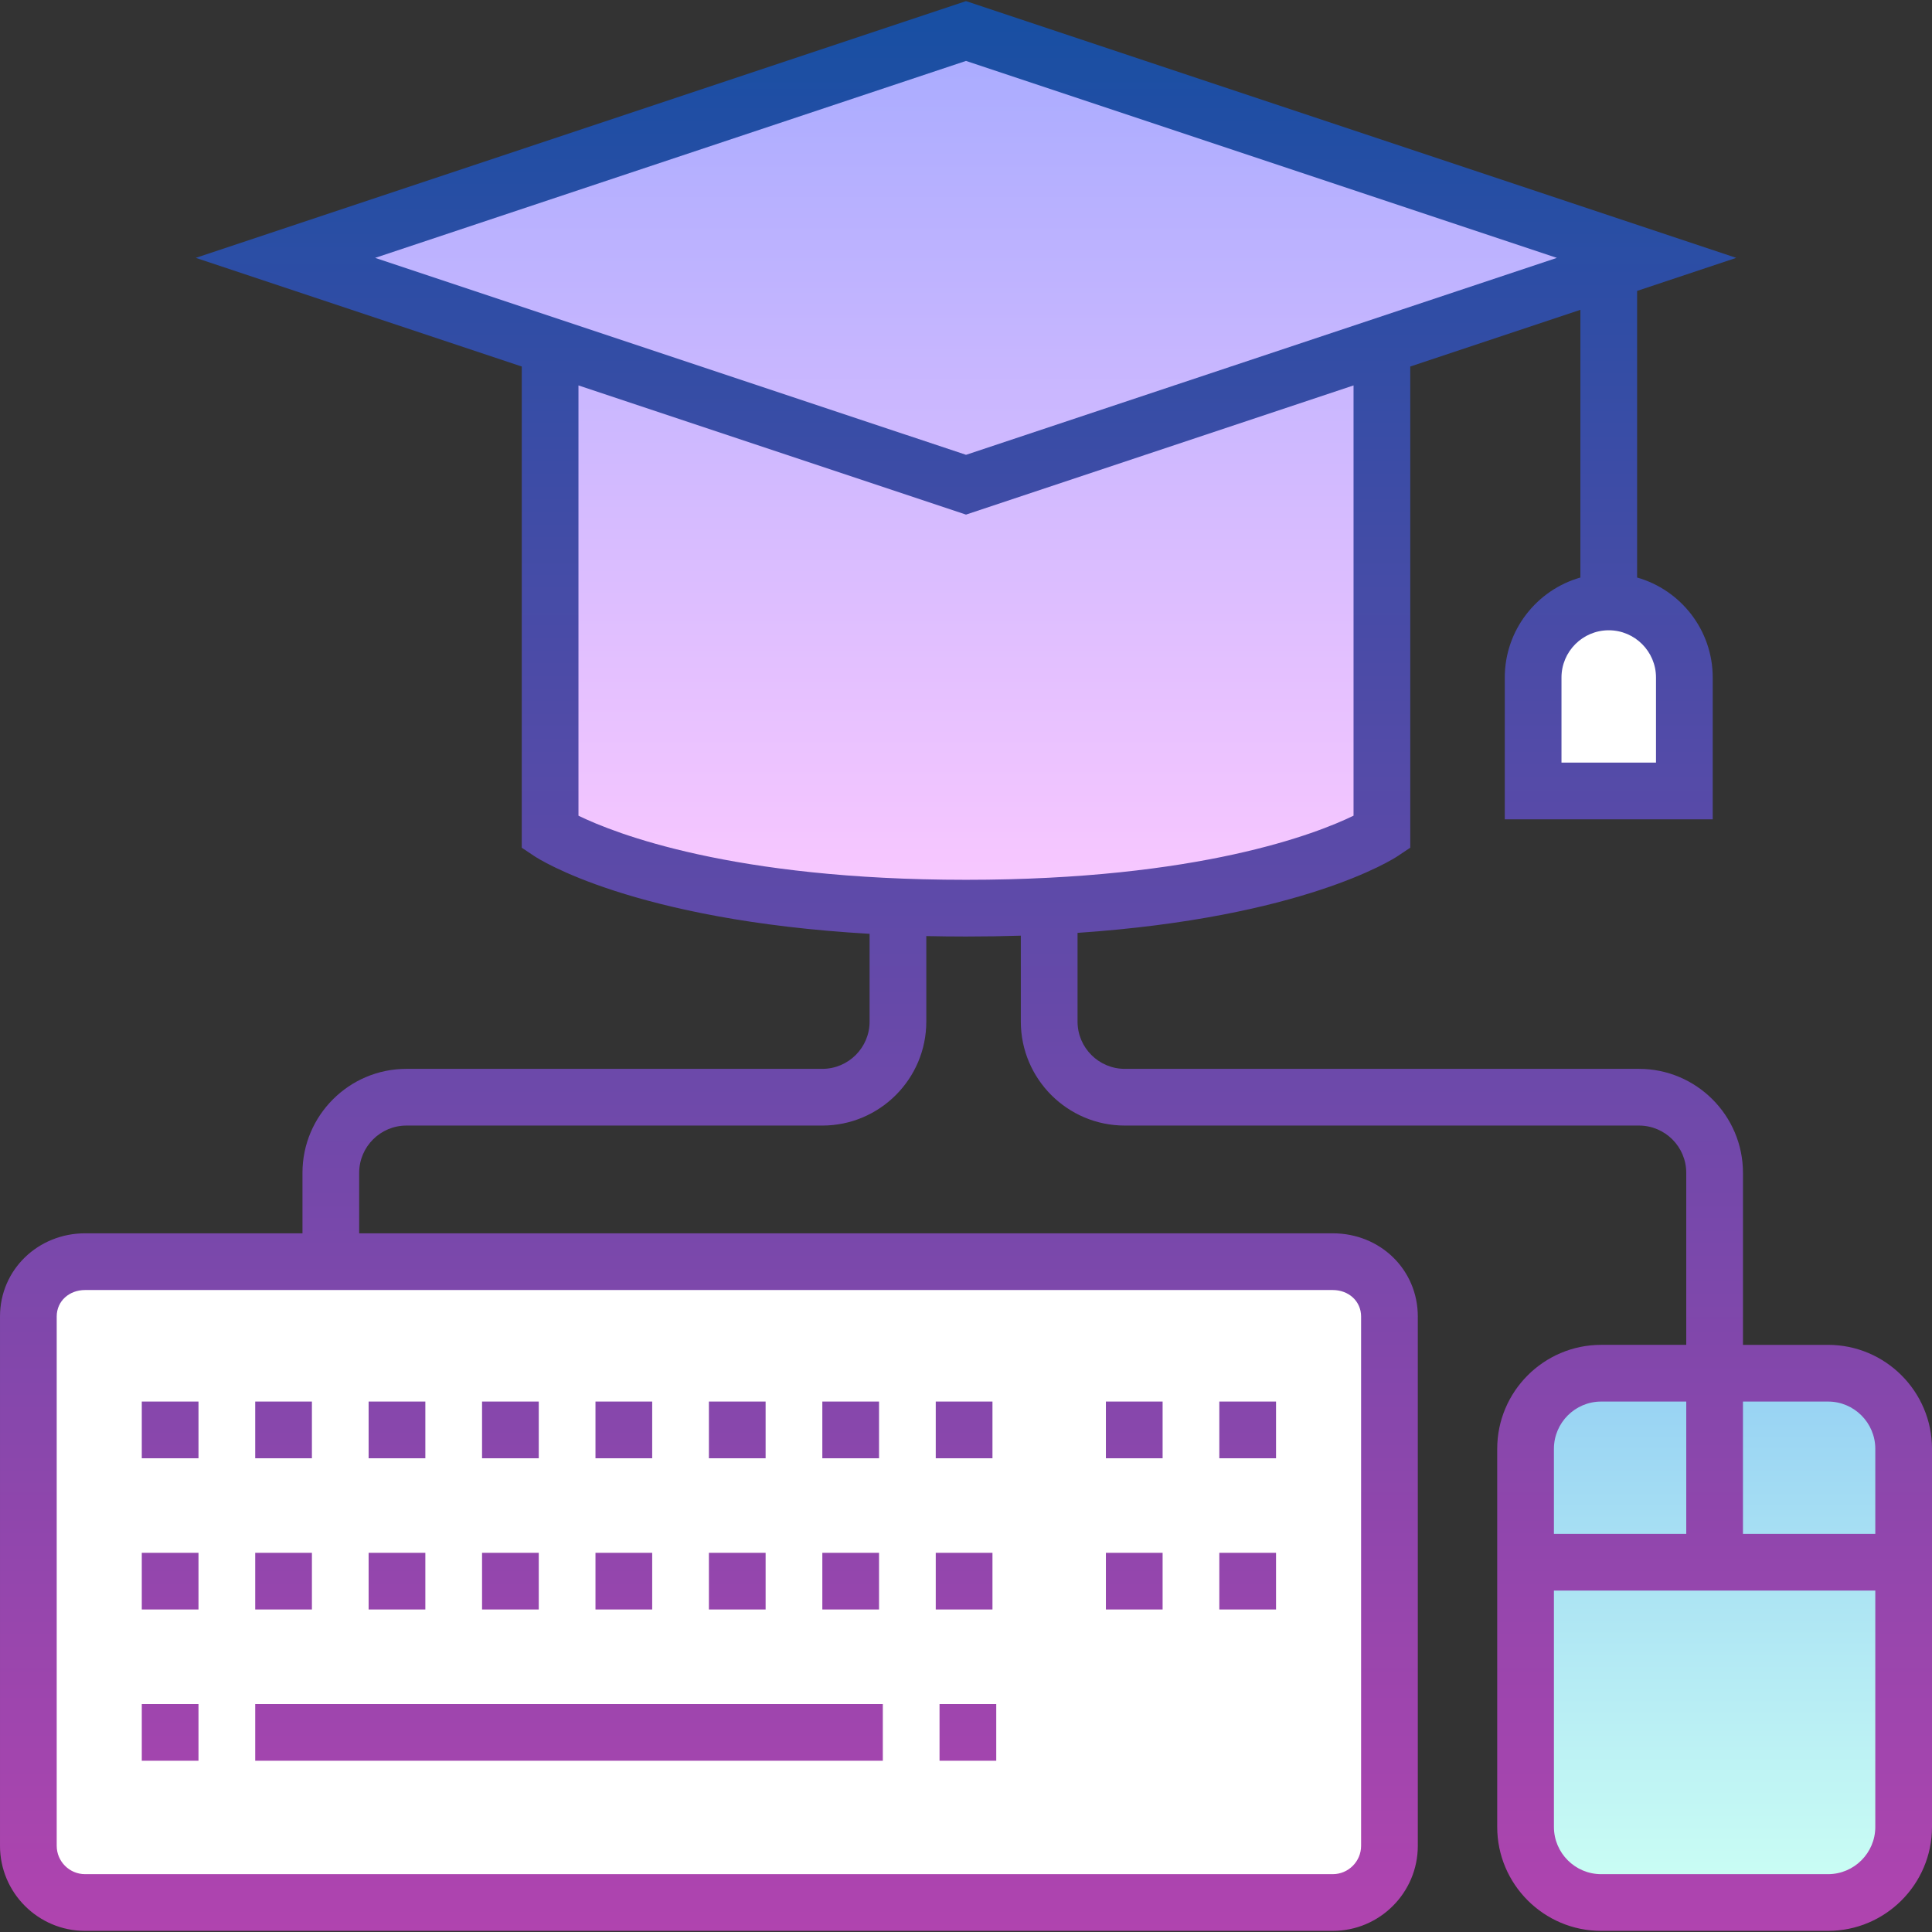 <svg id="Capa_1" enable-background="new 0 0 511 511" height="512" viewBox="0 0 511 511" width="512" xmlns="http://www.w3.org/2000/svg" xmlns:xlink="http://www.w3.org/1999/xlink"><rect x="0" y="0" width="511" height="511" fill="#333333" stroke="none"/><linearGradient id="SVGID_1_" gradientUnits="userSpaceOnUse" x1="453.5" x2="453.5" y1="363.203" y2="503.203"><stop offset="0" stop-color="#96d1f3"/><stop offset="1" stop-color="#ccfff4"/></linearGradient><linearGradient id="SVGID_2_" gradientUnits="userSpaceOnUse" x1="255.5" x2="255.5" y1="8.203" y2="240.203"><stop offset="0" stop-color="#a8abff"/><stop offset="1" stop-color="#fac8ff"/></linearGradient><linearGradient id="SVGID_3_" gradientUnits="userSpaceOnUse" x1="255.5" x2="255.5" y1=".297" y2="510.703"><stop offset="0" stop-color="#174fa3"/><stop offset="1" stop-color="#b044af"/></linearGradient><g><g><path d="m352.5 503.203h-330c-8.284 0-15-6.716-15-15v-140c0-8.284 6.716-14.5 15-14.5l330-.5c8.284 0 15 6.716 15 15v140c0 8.284-6.716 15-15 15z" fill="#fff"/><path d="m483.5 503.203h-60c-11.046 0-20-8.954-20-20v-100c0-11.046 8.954-20 20-20h60c11.046 0 20 8.954 20 20v100c0 11.046-8.954 20-20 20z" fill="url(#SVGID_1_)"/><path d="m445.5 209.203h-40v-30c0-11.046 8.954-20 20-20 11.046 0 20 8.954 20 20z" fill="#fff"/><path d="m435.5 68.203-180-60-180 60 70 23.333v128.667s30 20 110 20 110-20 110-20v-128.667z" fill="url(#SVGID_2_)"/></g><path d="m202.5 385.703h-15v-15h15zm-30-15h-15v15h15zm-30 0h-15v15h15zm90 0h-15v15h15zm-120 0h-15v15h15zm150 0h-15v15h15zm-180 0h-15v15h15zm-30 0h-15v15h15zm150 40h-15v15h15zm-150 0h-15v15h15zm180 0h-15v15h15zm-120 0h-15v15h15zm30 0h-15v15h15zm120 0h-15v15h15zm-180 0h-15v15h15zm90 0h-15v15h15zm76 55h15v-15h-15zm-196-15h-15v15h15zm181 0h-166v15h166zm277.5-67.5v100c0 15.164-12.336 27.5-27.5 27.5h-60c-15.164 0-27.5-12.336-27.5-27.5v-100c0-15.164 12.336-27.5 27.5-27.5h22.5v-45.5c0-6.893-5.607-12.5-12.5-12.5h-136c-15.164 0-27.5-12.336-27.5-27.5v-22.725c-4.647.146-9.478.225-14.5.225-3.599 0-7.095-.042-10.5-.118v22.618c0 15.164-12.336 27.5-27.5 27.5h-110c-6.893 0-12.5 5.607-12.5 12.5v16h257.511c12.605 0 22.489 9.664 22.489 22v140c0 12.407-10.093 22.5-22.5 22.5h-330c-12.407 0-22.5-10.093-22.5-22.5v-140c0-12.407 10.093-22 22.5-22h57.5v-16c0-15.164 12.336-27.5 27.5-27.5h110c6.893 0 12.5-5.607 12.5-12.5v-23.214c-62.519-3.614-87.504-19.775-88.66-20.545l-3.34-2.227v-127.275l-86.217-28.739 203.717-67.906 203.717 67.906-26.217 8.739v75.809c11.528 3.274 20 13.888 20 26.452v37.5h-55v-37.5c0-12.563 8.472-23.178 20-26.452v-70.809l-45 15v127.275l-3.34 2.227c-1.131.754-25.076 16.239-84.66 20.293v23.467c0 6.893 5.607 12.5 12.5 12.5h136c15.164 0 27.5 12.336 27.5 27.5v45.5h22.5c15.164-.001 27.5 12.335 27.5 27.499zm-85.5-216.5c-6.893 0-12.5 5.607-12.5 12.5v22.5h25v-22.5c0-6.893-5.607-12.5-12.5-12.5zm-403.011 174.5c-4.125 0-7.489 2.864-7.489 7v140c0 4.136 3.364 7.5 7.5 7.5h330c4.136 0 7.5-3.364 7.5-7.5v-140c0-3.991-3.224-7-7.5-7zm233.011-220.906 156.283-52.094-156.283-52.094-156.283 52.094zm102.5 95.448v-113.803l-102.5 34.167-102.5-34.167v113.807c9.619 4.684 40.718 16.954 102.5 16.954 61.735 0 92.834-12.251 102.5-16.958zm53 189.958h35v-35h-22.5c-6.893 0-12.5 5.607-12.5 12.5zm85 15h-85v62.5c0 6.893 5.607 12.5 12.5 12.5h60c6.893 0 12.5-5.607 12.5-12.5zm0-37.5c0-6.893-5.607-12.5-12.5-12.5h-22.5v35h35zm-158.5-12.5h-15v15h15zm-30 0h-15v15h15zm0 40h-15v15h15zm30 0h-15v15h15z" fill="url(#SVGID_3_)"/></g></svg>